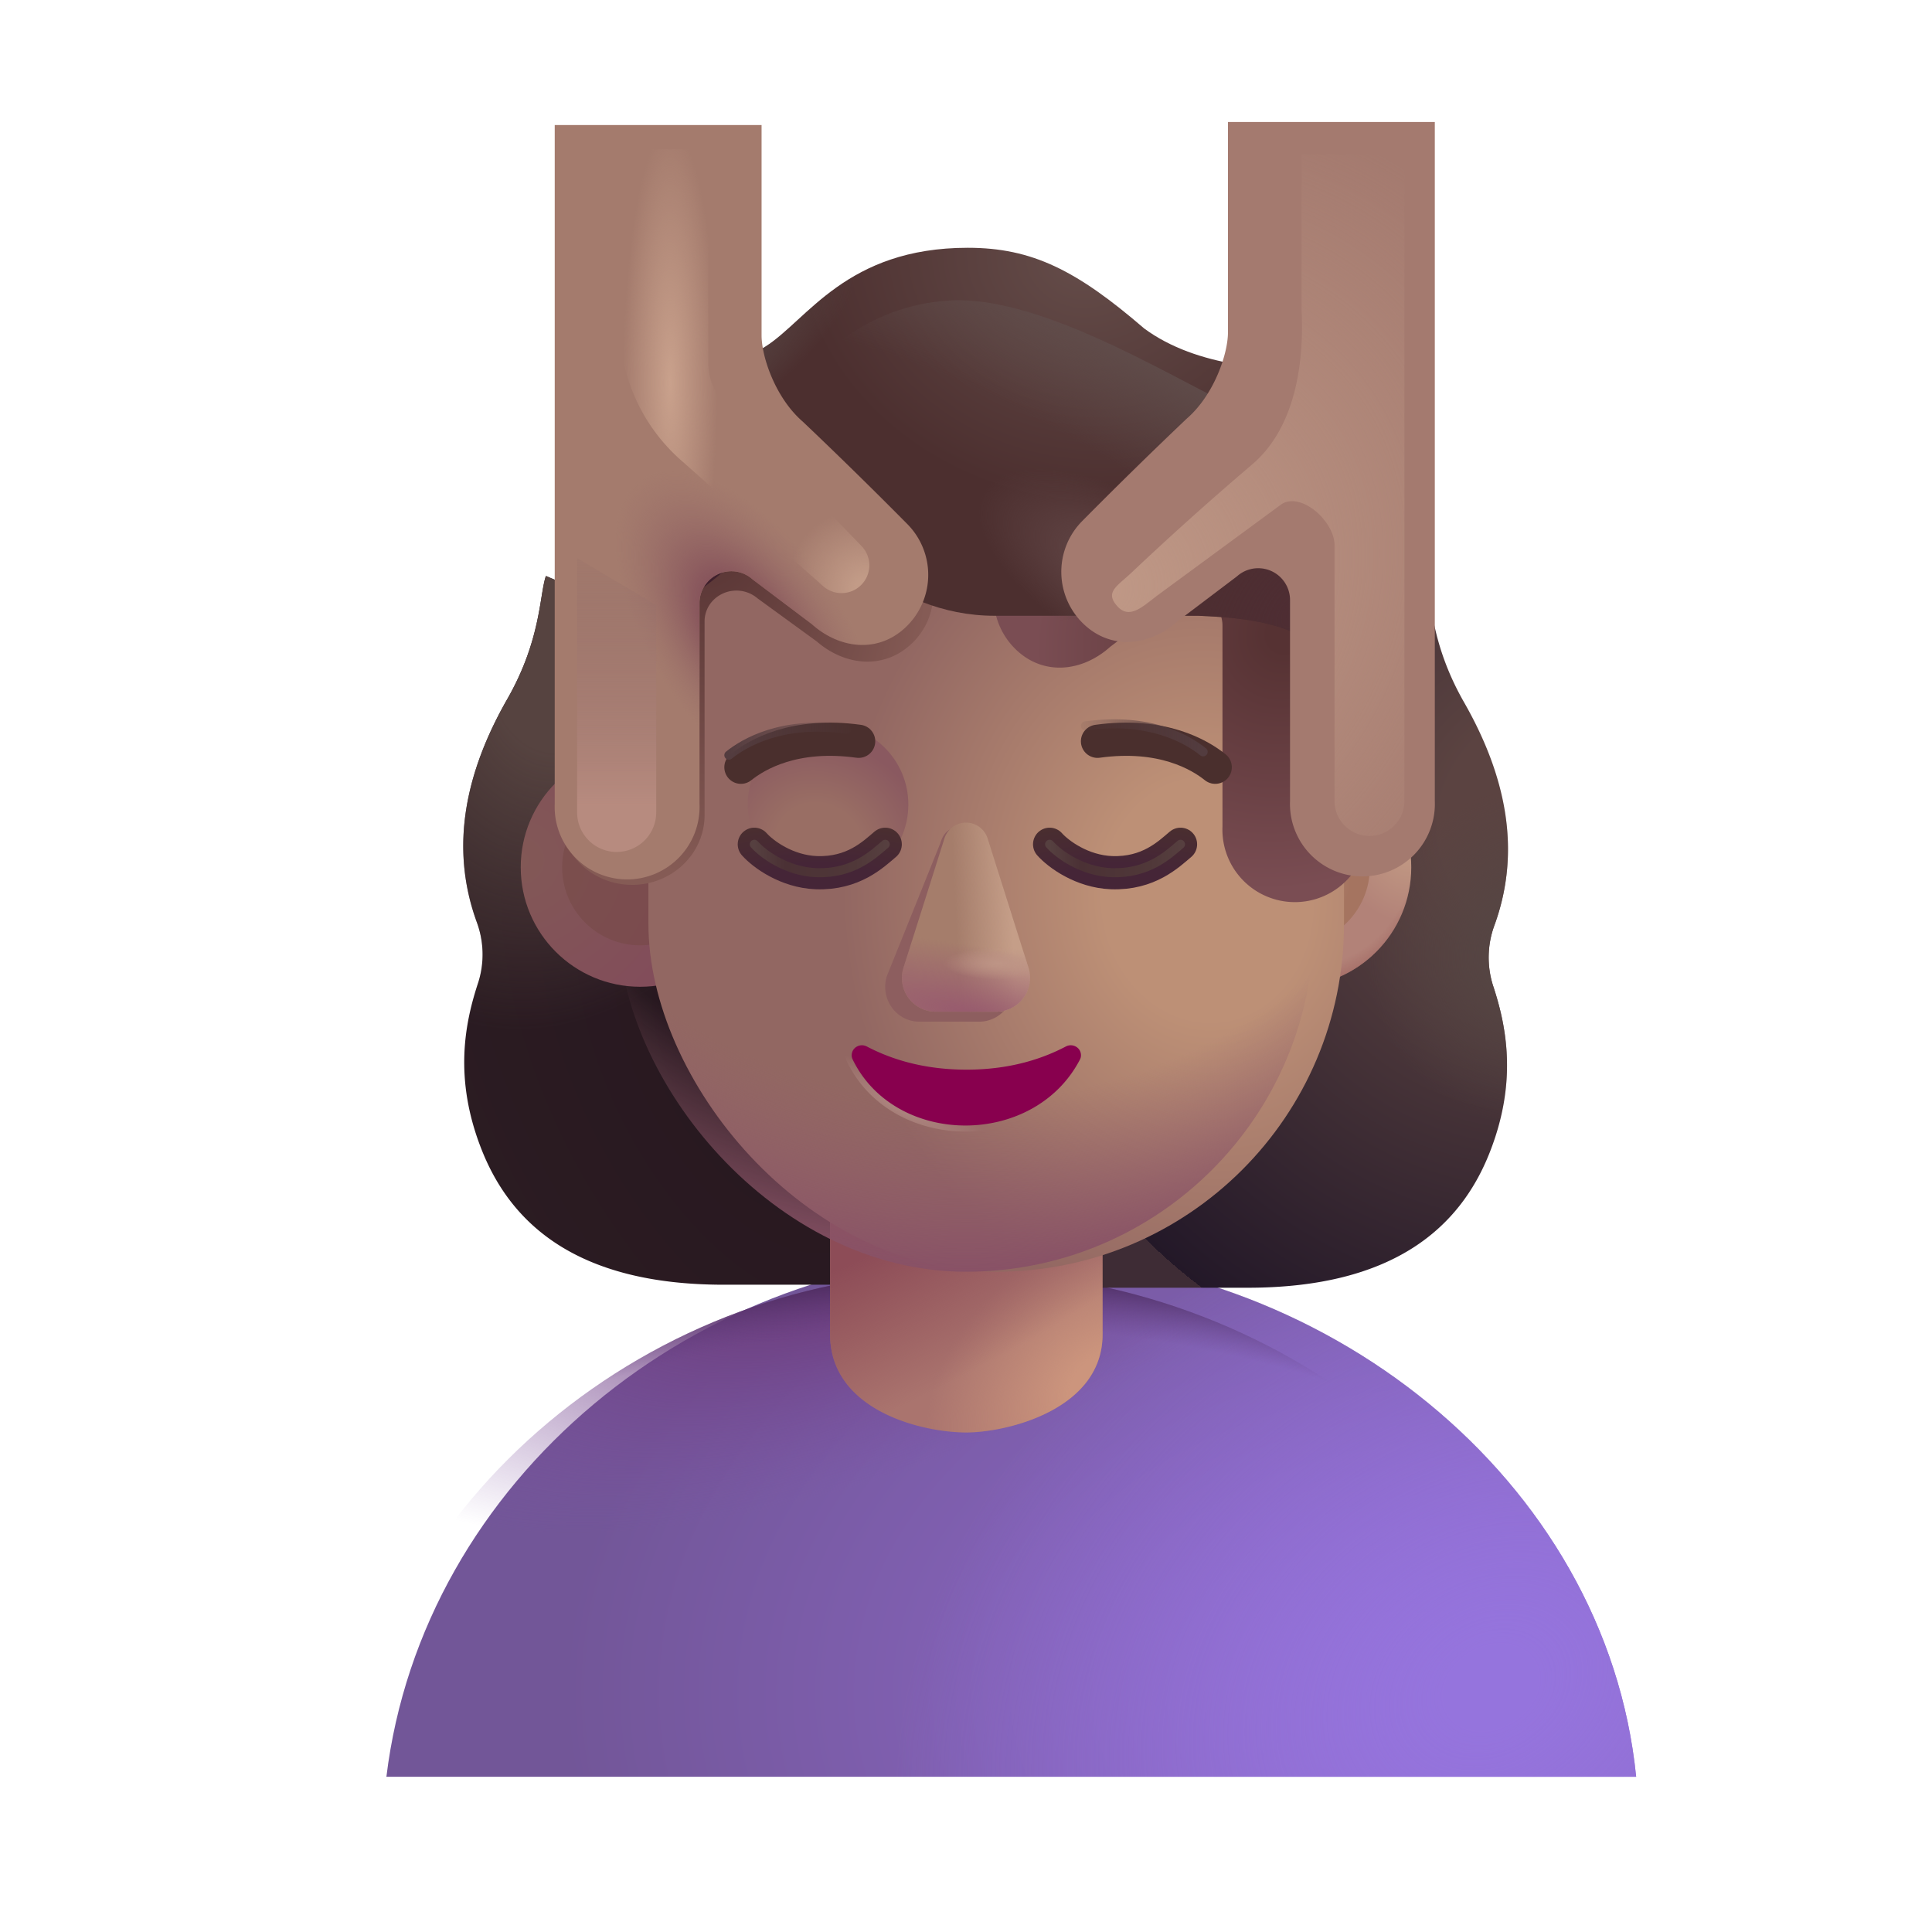 <svg xmlns="http://www.w3.org/2000/svg" width="1em" height="1em" viewBox="0 0 32 32"><g fill="none"><g filter="url(#IconifyId195ad048a32870fdf203267)"><path fill="url(#IconifyId195ad048a32870fdf203232)" d="M5.65 29.729h20.7c-.494-4.932-5.203-8.665-10.39-8.665c-5.189 0-9.713 3.764-10.31 8.665"/><path fill="url(#IconifyId195ad048a32870fdf203233)" d="M5.65 29.729h20.7c-.494-4.932-5.203-8.665-10.39-8.665c-5.189 0-9.713 3.764-10.31 8.665"/></g><path fill="url(#IconifyId195ad048a32870fdf203234)" d="M5.65 29.729h20.7c-.494-4.932-5.203-8.665-10.39-8.665c-5.189 0-9.713 3.764-10.31 8.665"/><path fill="url(#IconifyId195ad048a32870fdf203235)" d="M5.65 29.729h20.7c-.494-4.932-5.203-8.665-10.39-8.665c-5.189 0-9.713 3.764-10.31 8.665"/><g filter="url(#IconifyId195ad048a32870fdf203268)"><path fill="url(#IconifyId195ad048a32870fdf203236)" d="M23.846 11.876c-.56-.982-.53-1.722-.639-2.036l-6.664 2.824v8.915h3.72c2.443 0 3.523-1.02 4.003-2.22s.28-2.133.06-2.795a1.54 1.54 0 0 1 .03-.998c.452-1.252.176-2.49-.51-3.69"/><path fill="url(#IconifyId195ad048a32870fdf203237)" d="M23.846 11.876c-.56-.982-.53-1.722-.639-2.036l-6.664 2.824v8.915h3.72c2.443 0 3.523-1.02 4.003-2.22s.28-2.133.06-2.795a1.54 1.54 0 0 1 .03-.998c.452-1.252.176-2.49-.51-3.69"/></g><g filter="url(#IconifyId195ad048a32870fdf203269)"><path fill="url(#IconifyId195ad048a32870fdf203238)" d="M8.154 11.876c.56-.982.53-1.722.638-2.036l6.665 2.824v8.915h-3.72c-2.443 0-3.523-1.02-4.003-2.22s-.28-2.133-.06-2.795a1.54 1.54 0 0 0-.03-.998c-.452-1.252-.176-2.49.51-3.69"/><path fill="url(#IconifyId195ad048a32870fdf203239)" d="M8.154 11.876c.56-.982.53-1.722.638-2.036l6.665 2.824v8.915h-3.72c-2.443 0-3.523-1.02-4.003-2.22s-.28-2.133-.06-2.795a1.54 1.54 0 0 0-.03-.998c-.452-1.252-.176-2.49.51-3.69"/></g><circle cx="10.604" cy="14.365" r="1.979" fill="url(#IconifyId195ad048a32870fdf203240)"/><g filter="url(#IconifyId195ad048a32870fdf203270)" opacity=".5"><circle cx="10.604" cy="14.365" r="1.293" fill="#734743"/></g><circle cx="21.396" cy="14.365" r="1.979" fill="url(#IconifyId195ad048a32870fdf203241)"/><circle cx="21.396" cy="14.365" r="1.979" fill="url(#IconifyId195ad048a32870fdf203242)"/><g filter="url(#IconifyId195ad048a32870fdf203271)"><circle cx="21.396" cy="14.365" r="1.293" fill="url(#IconifyId195ad048a32870fdf203243)"/></g><g filter="url(#IconifyId195ad048a32870fdf203272)"><circle cx="13.524" cy="13.242" r="1.415" fill="url(#IconifyId195ad048a32870fdf203244)"/></g><path fill="#AA746E" d="M13.75 20a2.256 2.256 0 0 1 4.512 0v2.102c0 1.246-1.588 1.624-2.256 1.624c-.766 0-2.257-.378-2.257-1.624z"/><path fill="url(#IconifyId195ad048a32870fdf203245)" d="M13.75 20a2.256 2.256 0 0 1 4.512 0v2.102c0 1.246-1.588 1.624-2.256 1.624c-.766 0-2.257-.378-2.257-1.624z"/><path fill="url(#IconifyId195ad048a32870fdf203246)" d="M13.75 20a2.256 2.256 0 0 1 4.512 0v2.102c0 1.246-1.588 1.624-2.256 1.624c-.766 0-2.257-.378-2.257-1.624z"/><g filter="url(#IconifyId195ad048a32870fdf203273)"><rect width="11.521" height="15.258" x="10.24" y="5.806" fill="url(#IconifyId195ad048a32870fdf203247)" rx="5.76"/></g><rect width="11.521" height="15.258" x="10.24" y="5.806" fill="url(#IconifyId195ad048a32870fdf203248)" rx="5.76"/><g filter="url(#IconifyId195ad048a32870fdf203274)"><path fill="url(#IconifyId195ad048a32870fdf203249)" d="m9.271 2.405l1.516 5.892l1.938-.904c0 .34.199-.381.656 0a78 78 0 0 1 1.727 1.632c.476.46.463 1.207-.027 1.653c-.453.413-1.088.349-1.552-.053l-.98-.713a.54.54 0 0 0-.747.042a.5.5 0 0 0-.132.337V13.5c0 .639-.537 1.156-1.2 1.156s-1.199-.518-1.199-1.156z"/></g><g filter="url(#IconifyId195ad048a32870fdf203275)"><path fill="url(#IconifyId195ad048a32870fdf203250)" d="M22.646 8.25H19.22l-.684-1.812c0 .352.457.528 0 .923a79 79 0 0 0-1.727 1.691a1.195 1.195 0 0 0 .027 1.715c.453.428 1.09.362 1.554-.055l.978-.74a.527.527 0 0 1 .88.393v3.328a1.2 1.2 0 1 0 2.398 0z"/></g><g filter="url(#IconifyId195ad048a32870fdf203276)"><path fill="url(#IconifyId195ad048a32870fdf203251)" d="M13.209 8.49c-.782 1.248-2.158 2.114-2.7 2.314V6.655c.265 0 1.576-.141 2.168-.514c.694-.437 1.337-1.637 3.352-1.637c1.071 0 1.808.377 2.923 1.337c.882.652 2.182.697 2.743.652v4.534c-.517-.373-1.428-.41-1.846-.428h-3.375c-1.744 0-2.934-1.39-3.265-2.11"/><path fill="url(#IconifyId195ad048a32870fdf203252)" d="M13.209 8.49c-.782 1.248-2.158 2.114-2.7 2.314V6.655c.265 0 1.576-.141 2.168-.514c.694-.437 1.337-1.637 3.352-1.637c1.071 0 1.808.377 2.923 1.337c.882.652 2.182.697 2.743.652v4.534c-.517-.373-1.428-.41-1.846-.428h-3.375c-1.744 0-2.934-1.39-3.265-2.11"/><path fill="url(#IconifyId195ad048a32870fdf203253)" d="M13.209 8.49c-.782 1.248-2.158 2.114-2.7 2.314V6.655c.265 0 1.576-.141 2.168-.514c.694-.437 1.337-1.637 3.352-1.637c1.071 0 1.808.377 2.923 1.337c.882.652 2.182.697 2.743.652v4.534c-.517-.373-1.428-.41-1.846-.428h-3.375c-1.744 0-2.934-1.39-3.265-2.11"/><path fill="url(#IconifyId195ad048a32870fdf203254)" d="M13.209 8.49c-.782 1.248-2.158 2.114-2.7 2.314V6.655c.265 0 1.576-.141 2.168-.514c.694-.437 1.337-1.637 3.352-1.637c1.071 0 1.808.377 2.923 1.337c.882.652 2.182.697 2.743.652v4.534c-.517-.373-1.428-.41-1.846-.428h-3.375c-1.744 0-2.934-1.39-3.265-2.11"/></g><g filter="url(#IconifyId195ad048a32870fdf203277)"><path fill="url(#IconifyId195ad048a32870fdf203255)" d="M13.135 6.281c-.313.207-.83.466-.95.438c1.038 3.687 4.893 3.74 6.59 3.437L20.4 8.594V6.719c-1.164-.57-3.218-1.828-4.671-1.742s-2.204 1.046-2.594 1.304"/><path fill="url(#IconifyId195ad048a32870fdf203256)" d="M13.135 6.281c-.313.207-.83.466-.95.438c1.038 3.687 4.893 3.74 6.59 3.437L20.4 8.594V6.719c-1.164-.57-3.218-1.828-4.671-1.742s-2.204 1.046-2.594 1.304"/></g><g filter="url(#IconifyId195ad048a32870fdf203278)"><circle cx="13.715" cy="13.326" r="1.33" fill="url(#IconifyId195ad048a32870fdf203257)"/></g><g filter="url(#IconifyId195ad048a32870fdf203279)"><path stroke="#4A2F2D" stroke-linecap="round" stroke-width=".55" d="M12.072 12.508c.258-.207.883-.578 1.95-.43"/></g><g filter="url(#IconifyId195ad048a32870fdf203280)"><path stroke="url(#IconifyId195ad048a32870fdf203293)" stroke-linecap="round" stroke-width=".15" d="M12.072 12.508c.258-.207.883-.578 1.95-.43"/></g><g filter="url(#IconifyId195ad048a32870fdf203281)"><path stroke="#4A2F2D" stroke-linecap="round" stroke-width=".55" d="M19.928 12.508c-.258-.207-.883-.578-1.95-.43"/></g><g filter="url(#IconifyId195ad048a32870fdf203282)"><path stroke="url(#IconifyId195ad048a32870fdf203294)" stroke-linecap="round" stroke-width=".15" d="M19.928 12.453c-.258-.207-.883-.578-1.95-.43"/></g><path stroke="url(#IconifyId195ad048a32870fdf203258)" stroke-linecap="round" stroke-width=".55" d="M12.494 13.984c.146.164.536.45 1.024.47c.617.023.949-.306 1.144-.47"/><g filter="url(#IconifyId195ad048a32870fdf203283)"><path stroke="url(#IconifyId195ad048a32870fdf203295)" stroke-linecap="round" stroke-width=".15" d="M12.494 13.984c.146.164.536.45 1.024.47c.617.023.949-.306 1.144-.47"/></g><path stroke="url(#IconifyId195ad048a32870fdf203259)" stroke-linecap="round" stroke-width=".55" d="M17.385 13.984c.146.164.536.45 1.023.47c.617.023.95-.306 1.145-.47"/><g filter="url(#IconifyId195ad048a32870fdf203284)"><path stroke="url(#IconifyId195ad048a32870fdf203296)" stroke-linecap="round" stroke-width=".15" d="M17.385 13.984c.146.164.536.45 1.023.47c.617.023.95-.306 1.145-.47"/></g><g filter="url(#IconifyId195ad048a32870fdf203285)"><path fill="#8D5E5F" d="M15.872 13.71c-.163 0-.248.094-.297.255l-.887 2.205a.59.59 0 0 0 .112.554a.56.56 0 0 0 .423.198h1a.56.56 0 0 0 .423-.198a.59.59 0 0 0 .112-.554l-.677-2.205c-.05-.161-.045-.254-.209-.254"/></g><path fill="#A57D6B" d="M16 13.625a.375.375 0 0 0-.357.262l-.678 2.14a.56.56 0 0 0 .535.73h1a.56.56 0 0 0 .535-.73l-.677-2.14a.375.375 0 0 0-.358-.262"/><path fill="url(#IconifyId195ad048a32870fdf203297)" d="M16 13.625a.375.375 0 0 0-.357.262l-.678 2.14a.56.56 0 0 0 .535.73h1a.56.56 0 0 0 .535-.73l-.677-2.14a.375.375 0 0 0-.358-.262"/><path fill="url(#IconifyId195ad048a32870fdf203260)" d="M16 13.625a.375.375 0 0 0-.357.262l-.678 2.14a.56.56 0 0 0 .535.73h1a.56.56 0 0 0 .535-.73l-.677-2.14a.375.375 0 0 0-.358-.262"/><path fill="url(#IconifyId195ad048a32870fdf203261)" d="M16 13.625a.375.375 0 0 0-.357.262l-.678 2.14a.56.56 0 0 0 .535.73h1a.56.56 0 0 0 .535-.73l-.677-2.14a.375.375 0 0 0-.358-.262"/><g filter="url(#IconifyId195ad048a32870fdf203286)"><path stroke="url(#IconifyId195ad048a32870fdf203262)" stroke-width=".2" d="M14.357 17.333c.344.18.879.383 1.649.384c.77 0 1.304-.204 1.648-.384c.108-.057.243.013.25.135a.15.15 0 0 1-.014.076c-.76 1.472-3.066 1.456-3.769 0a.15.15 0 0 1-.014-.076c.008-.122.142-.192.25-.135Z"/></g><path fill="#88004E" d="M14.357 17.333c.344.18.879.383 1.649.384c.77 0 1.304-.204 1.648-.384c.108-.057.243.013.25.135a.15.15 0 0 1-.014.076c-.76 1.472-3.066 1.456-3.769 0a.15.15 0 0 1-.014-.076c.008-.122.142-.192.25-.135"/><g filter="url(#IconifyId195ad048a32870fdf203287)"><path fill="url(#IconifyId195ad048a32870fdf203298)" d="m9.469 9.011l1.31.78v3.433a.656.656 0 0 1-1.31 0z"/></g><g filter="url(#IconifyId195ad048a32870fdf203288)"><path fill="#A47B6D" d="M8.688 2.271h3.426v3.484c0 .352.227 1.035.684 1.43a79 79 0 0 1 1.727 1.692a1.195 1.195 0 0 1-.026 1.714c-.454.429-1.088.362-1.553-.054l-.98-.74a.527.527 0 0 0-.88.393v3.327a1.2 1.2 0 1 1-2.398 0z"/><path fill="url(#IconifyId195ad048a32870fdf203263)" d="M8.688 2.271h3.426v3.484c0 .352.227 1.035.684 1.43a79 79 0 0 1 1.727 1.692a1.195 1.195 0 0 1-.026 1.714c-.454.429-1.088.362-1.553-.054l-.98-.74a.527.527 0 0 0-.88.393v3.327a1.2 1.2 0 1 1-2.398 0z"/></g><g filter="url(#IconifyId195ad048a32870fdf203289)"><path fill="#A47A6F" d="M23.515 2.271h-3.426v3.484c0 .352-.227 1.035-.684 1.43a79 79 0 0 0-1.727 1.692a1.195 1.195 0 0 0 .026 1.714c.454.429 1.09.362 1.555-.054l.978-.74a.527.527 0 0 1 .88.393v3.327a1.2 1.2 0 1 0 2.398 0z"/></g><g filter="url(#IconifyId195ad048a32870fdf203290)"><path fill="url(#IconifyId195ad048a32870fdf203264)" d="M21.21 8.363L19.187 9.85c-.244.18-.47.42-.676.196c-.22-.238-.007-.337.229-.56a52 52 0 0 1 1.99-1.785c.875-.734.85-2.109.828-2.57V2.554h1.704v10.713a.579.579 0 0 1-1.158 0V9.03c0-.402-.571-.906-.896-.667"/></g><g filter="url(#IconifyId195ad048a32870fdf203291)"><path fill="url(#IconifyId195ad048a32870fdf203299)" d="m9.558 9.243l1.311.78v3.433a.655.655 0 1 1-1.31 0z"/></g><g filter="url(#IconifyId195ad048a32870fdf203292)"><path fill="url(#IconifyId195ad048a32870fdf203265)" d="M10.263 5.37V2.472h1.468v3.534a1 1 0 0 0 .28.694l2.263 2.349a.46.46 0 0 1-.636.663l-2.364-2.094a3 3 0 0 1-1.011-2.246"/><path fill="url(#IconifyId195ad048a32870fdf203266)" d="M10.263 5.37V2.472h1.468v3.534a1 1 0 0 0 .28.694l2.263 2.349a.46.46 0 0 1-.636.663l-2.364-2.094a3 3 0 0 1-1.011-2.246"/></g><defs><radialGradient id="IconifyId195ad048a32870fdf203232" cx="0" cy="0" r="1" gradientTransform="matrix(-18.031 0 0 -12.094 23.481 28.313)" gradientUnits="userSpaceOnUse"><stop stop-color="#936DD4"/><stop offset=".832" stop-color="#725698"/></radialGradient><radialGradient id="IconifyId195ad048a32870fdf203233" cx="0" cy="0" r="1" gradientTransform="matrix(-4.166 -7.185 8.99 -5.213 23.982 28.248)" gradientUnits="userSpaceOnUse"><stop offset=".079" stop-color="#9574DD"/><stop offset="1" stop-color="#9574DD" stop-opacity="0"/></radialGradient><radialGradient id="IconifyId195ad048a32870fdf203234" cx="0" cy="0" r="1" gradientTransform="rotate(155.64 5.706 11.329)scale(10.898 4.512)" gradientUnits="userSpaceOnUse"><stop offset=".303" stop-color="#6A3874"/><stop offset="1" stop-color="#7C4FA2" stop-opacity="0"/></radialGradient><radialGradient id="IconifyId195ad048a32870fdf203235" cx="0" cy="0" r="1" gradientTransform="matrix(0 -9.592 15.239 0 16 30.313)" gradientUnits="userSpaceOnUse"><stop offset=".867" stop-color="#623E81" stop-opacity="0"/><stop offset=".977" stop-color="#402452"/></radialGradient><radialGradient id="IconifyId195ad048a32870fdf203236" cx="0" cy="0" r="1" gradientTransform="matrix(-5.562 7.875 -7.632 -5.391 25.318 13.875)" gradientUnits="userSpaceOnUse"><stop offset=".198" stop-color="#5B4341"/><stop offset="1" stop-color="#231828"/><stop offset="1" stop-color="#3E2C35"/></radialGradient><radialGradient id="IconifyId195ad048a32870fdf203237" cx="0" cy="0" r="1" gradientTransform="rotate(147.139 10.128 11.737)scale(2.751 2.781)" gradientUnits="userSpaceOnUse"><stop offset=".209" stop-color="#554543"/><stop offset="1" stop-color="#554543" stop-opacity="0"/></radialGradient><radialGradient id="IconifyId195ad048a32870fdf203238" cx="0" cy="0" r="1" gradientTransform="rotate(152.281 3.899 10.46)scale(4.871 9.069)" gradientUnits="userSpaceOnUse"><stop offset=".172" stop-color="#281820"/><stop offset="1" stop-color="#2B1C22"/></radialGradient><radialGradient id="IconifyId195ad048a32870fdf203239" cx="0" cy="0" r="1" gradientTransform="matrix(-1.82 6.359 -4.471 -1.28 9.243 10.892)" gradientUnits="userSpaceOnUse"><stop offset=".286" stop-color="#564340"/><stop offset="1" stop-color="#564340" stop-opacity="0"/></radialGradient><radialGradient id="IconifyId195ad048a32870fdf203240" cx="0" cy="0" r="1" gradientTransform="rotate(46.621 -12.223 17.133)scale(2.881)" gradientUnits="userSpaceOnUse"><stop stop-color="#825856"/><stop offset="1" stop-color="#824D5A"/></radialGradient><radialGradient id="IconifyId195ad048a32870fdf203241" cx="0" cy="0" r="1" gradientTransform="matrix(-.761 .757 -.798 -.802 23.307 14.178)" gradientUnits="userSpaceOnUse"><stop stop-color="#C19883"/><stop offset="1" stop-color="#B28278"/></radialGradient><radialGradient id="IconifyId195ad048a32870fdf203242" cx="0" cy="0" r="1" gradientTransform="rotate(75.315 1.592 21.027)scale(2.342)" gradientUnits="userSpaceOnUse"><stop offset=".798" stop-color="#9E625E" stop-opacity="0"/><stop offset="1" stop-color="#9E625E"/></radialGradient><radialGradient id="IconifyId195ad048a32870fdf203243" cx="0" cy="0" r="1" gradientTransform="matrix(.695 0 0 .82 21.666 14.584)" gradientUnits="userSpaceOnUse"><stop offset=".188" stop-color="#AE8472"/><stop offset="1" stop-color="#A57460"/></radialGradient><radialGradient id="IconifyId195ad048a32870fdf203244" cx="0" cy="0" r="1" gradientTransform="matrix(.928 -1.802 1.991 1.026 13.366 13.942)" gradientUnits="userSpaceOnUse"><stop offset=".347" stop-color="#FFB129"/><stop offset=".902" stop-color="#F39423"/></radialGradient><radialGradient id="IconifyId195ad048a32870fdf203245" cx="0" cy="0" r="1" gradientTransform="rotate(142.016 5.189 14.596)scale(3.25 2.316)" gradientUnits="userSpaceOnUse"><stop offset=".186" stop-color="#CC957D"/><stop offset="1" stop-color="#CC957D" stop-opacity="0"/></radialGradient><radialGradient id="IconifyId195ad048a32870fdf203246" cx="0" cy="0" r="1" gradientTransform="matrix(1.382 2.726 -8.865 4.495 14.13 20.305)" gradientUnits="userSpaceOnUse"><stop offset=".176" stop-color="#8D4C57"/><stop offset="1" stop-color="#8D4C57" stop-opacity="0"/></radialGradient><radialGradient id="IconifyId195ad048a32870fdf203247" cx="0" cy="0" r="1" gradientTransform="rotate(174.247 9.378 7.946)scale(6.066 7.041)" gradientUnits="userSpaceOnUse"><stop offset=".283" stop-color="#BD9076"/><stop offset="1" stop-color="#926762"/></radialGradient><radialGradient id="IconifyId195ad048a32870fdf203248" cx="0" cy="0" r="1" gradientTransform="matrix(0 10.089 -11.355 0 16 10.975)" gradientUnits="userSpaceOnUse"><stop offset=".717" stop-color="#925E6B" stop-opacity="0"/><stop offset="1" stop-color="#885166"/></radialGradient><radialGradient id="IconifyId195ad048a32870fdf203249" cx="0" cy="0" r="1" gradientTransform="matrix(1.039 7.795 -3.984 .531 11.325 6.861)" gradientUnits="userSpaceOnUse"><stop offset=".118" stop-color="#4E2C2D"/><stop offset="1" stop-color="#855B55"/></radialGradient><radialGradient id="IconifyId195ad048a32870fdf203250" cx="0" cy="0" r="1" gradientTransform="matrix(-2.497 3.597 -3.304 -2.294 21.297 10.477)" gradientUnits="userSpaceOnUse"><stop offset=".072" stop-color="#563233"/><stop offset="1" stop-color="#7A4D53"/></radialGradient><radialGradient id="IconifyId195ad048a32870fdf203251" cx="0" cy="0" r="1" gradientTransform="matrix(-1.375 5.344 -6.414 -1.65 17.88 4.74)" gradientUnits="userSpaceOnUse"><stop stop-color="#644C49"/><stop offset=".722" stop-color="#4C2F2F"/></radialGradient><radialGradient id="IconifyId195ad048a32870fdf203252" cx="0" cy="0" r="1" gradientTransform="matrix(2.062 -1.688 2.894 3.537 10.818 10.188)" gradientUnits="userSpaceOnUse"><stop stop-color="#39182B"/><stop offset="1" stop-color="#39182B" stop-opacity="0"/></radialGradient><radialGradient id="IconifyId195ad048a32870fdf203253" cx="0" cy="0" r="1" gradientTransform="rotate(-144.811 12.391 1.866)scale(2.983 5.115)" gradientUnits="userSpaceOnUse"><stop stop-color="#4E2D33"/><stop offset="1" stop-color="#4E2D33" stop-opacity="0"/></radialGradient><radialGradient id="IconifyId195ad048a32870fdf203254" cx="0" cy="0" r="1" gradientTransform="matrix(2.875 -1.969 .584 .853 11.224 6.752)" gradientUnits="userSpaceOnUse"><stop stop-color="#5A4B49"/><stop offset="1" stop-color="#5A4B49" stop-opacity="0"/></radialGradient><radialGradient id="IconifyId195ad048a32870fdf203255" cx="0" cy="0" r="1" gradientTransform="rotate(-58.443 17.078 -10.404)scale(4.658 13.54)" gradientUnits="userSpaceOnUse"><stop offset=".512" stop-color="#614F4D" stop-opacity="0"/><stop offset="1" stop-color="#614F4D"/></radialGradient><radialGradient id="IconifyId195ad048a32870fdf203256" cx="0" cy="0" r="1" gradientTransform="matrix(-2.369 -1.375 .634 -1.092 18.662 9.522)" gradientUnits="userSpaceOnUse"><stop offset=".213" stop-color="#614545"/><stop offset="1" stop-color="#614545" stop-opacity="0"/></radialGradient><radialGradient id="IconifyId195ad048a32870fdf203257" cx="0" cy="0" r="1" gradientTransform="rotate(-62.753 18.25 -4.13)scale(1.905 2.106)" gradientUnits="userSpaceOnUse"><stop offset=".347" stop-color="#996E64"/><stop offset=".902" stop-color="#8A5960"/></radialGradient><radialGradient id="IconifyId195ad048a32870fdf203258" cx="0" cy="0" r="1" gradientTransform="matrix(0 -1.078 3.277 0 13.578 14.578)" gradientUnits="userSpaceOnUse"><stop offset=".251" stop-color="#452537"/><stop offset="1" stop-color="#4B302E"/></radialGradient><radialGradient id="IconifyId195ad048a32870fdf203259" cx="0" cy="0" r="1" gradientTransform="matrix(0 -1.078 3.277 0 18.469 14.578)" gradientUnits="userSpaceOnUse"><stop offset=".251" stop-color="#452537"/><stop offset="1" stop-color="#4B302E"/></radialGradient><radialGradient id="IconifyId195ad048a32870fdf203260" cx="0" cy="0" r="1" gradientTransform="matrix(.195 -1.09 4.308 .769 16 16.758)" gradientUnits="userSpaceOnUse"><stop offset=".03" stop-color="#985C6E"/><stop offset="1" stop-color="#985C6E" stop-opacity="0"/></radialGradient><radialGradient id="IconifyId195ad048a32870fdf203261" cx="0" cy="0" r="1" gradientTransform="matrix(.906 0 0 .266 16.542 15.959)" gradientUnits="userSpaceOnUse"><stop stop-color="#BE9586"/><stop offset="1" stop-color="#BE9586" stop-opacity="0"/></radialGradient><radialGradient id="IconifyId195ad048a32870fdf203262" cx="0" cy="0" r="1" gradientTransform="rotate(-62.526 22.567 -3.115)scale(.44 1.978)" gradientUnits="userSpaceOnUse"><stop offset=".156" stop-color="#AA827C"/><stop offset="1" stop-color="#AA827C" stop-opacity="0"/></radialGradient><radialGradient id="IconifyId195ad048a32870fdf203263" cx="0" cy="0" r="1" gradientTransform="rotate(-124.468 8.78 2.243)scale(3.175 1.587)" gradientUnits="userSpaceOnUse"><stop offset=".236" stop-color="#7D4755"/><stop offset="1" stop-color="#986C68" stop-opacity="0"/></radialGradient><radialGradient id="IconifyId195ad048a32870fdf203264" cx="0" cy="0" r="1" gradientTransform="matrix(5.871 -6.281 5.445 5.089 18.354 9.816)" gradientUnits="userSpaceOnUse"><stop stop-color="#BF9886"/><stop offset="1" stop-color="#BF9886" stop-opacity="0"/></radialGradient><radialGradient id="IconifyId195ad048a32870fdf203265" cx="0" cy="0" r="1" gradientTransform="matrix(0 -4.219 .781 0 11.1 6.347)" gradientUnits="userSpaceOnUse"><stop stop-color="#C9A18C"/><stop offset="1" stop-color="#C9A18C" stop-opacity="0"/></radialGradient><radialGradient id="IconifyId195ad048a32870fdf203266" cx="0" cy="0" r="1" gradientTransform="matrix(-.959 -1.073 .907 -.81 14.402 9.826)" gradientUnits="userSpaceOnUse"><stop offset=".187" stop-color="#C29B87"/><stop offset="1" stop-color="#C29B87" stop-opacity="0"/></radialGradient><filter id="IconifyId195ad048a32870fdf203267" width="21.451" height="8.965" x="5.649" y="20.764" color-interpolation-filters="sRGB" filterUnits="userSpaceOnUse"><feFlood flood-opacity="0" result="BackgroundImageFix"/><feBlend in="SourceGraphic" in2="BackgroundImageFix" result="shape"/><feColorMatrix in="SourceAlpha" result="hardAlpha" values="0 0 0 0 0 0 0 0 0 0 0 0 0 0 0 0 0 0 127 0"/><feOffset dy="-.3"/><feGaussianBlur stdDeviation=".3"/><feComposite in2="hardAlpha" k2="-1" k3="1" operator="arithmetic"/><feColorMatrix values="0 0 0 0 0.459 0 0 0 0 0.275 0 0 0 0 0.78 0 0 0 1 0"/><feBlend in2="shape" result="effect1_innerShadow_3987_24263"/><feColorMatrix in="SourceAlpha" result="hardAlpha" values="0 0 0 0 0 0 0 0 0 0 0 0 0 0 0 0 0 0 127 0"/><feOffset dx=".75"/><feGaussianBlur stdDeviation=".625"/><feComposite in2="hardAlpha" k2="-1" k3="1" operator="arithmetic"/><feColorMatrix values="0 0 0 0 0.455 0 0 0 0 0.376 0 0 0 0 0.6 0 0 0 1 0"/><feBlend in2="effect1_innerShadow_3987_24263" result="effect2_innerShadow_3987_24263"/></filter><filter id="IconifyId195ad048a32870fdf203268" width="8.434" height="11.989" x="16.543" y="9.59" color-interpolation-filters="sRGB" filterUnits="userSpaceOnUse"><feFlood flood-opacity="0" result="BackgroundImageFix"/><feBlend in="SourceGraphic" in2="BackgroundImageFix" result="shape"/><feColorMatrix in="SourceAlpha" result="hardAlpha" values="0 0 0 0 0 0 0 0 0 0 0 0 0 0 0 0 0 0 127 0"/><feOffset dx=".4" dy="-.25"/><feGaussianBlur stdDeviation=".4"/><feComposite in2="hardAlpha" k2="-1" k3="1" operator="arithmetic"/><feColorMatrix values="0 0 0 0 0.078 0 0 0 0 0.035 0 0 0 0 0.11 0 0 0 1 0"/><feBlend in2="shape" result="effect1_innerShadow_3987_24263"/></filter><filter id="IconifyId195ad048a32870fdf203269" width="8.784" height="12.039" x="7.173" y="9.54" color-interpolation-filters="sRGB" filterUnits="userSpaceOnUse"><feFlood flood-opacity="0" result="BackgroundImageFix"/><feBlend in="SourceGraphic" in2="BackgroundImageFix" result="shape"/><feColorMatrix in="SourceAlpha" result="hardAlpha" values="0 0 0 0 0 0 0 0 0 0 0 0 0 0 0 0 0 0 127 0"/><feOffset dx=".5"/><feGaussianBlur stdDeviation=".5"/><feComposite in2="hardAlpha" k2="-1" k3="1" operator="arithmetic"/><feColorMatrix values="0 0 0 0 0.106 0 0 0 0 0.063 0 0 0 0 0.125 0 0 0 1 0"/><feBlend in2="shape" result="effect1_innerShadow_3987_24263"/><feColorMatrix in="SourceAlpha" result="hardAlpha" values="0 0 0 0 0 0 0 0 0 0 0 0 0 0 0 0 0 0 127 0"/><feOffset dx="-.25" dy="-.3"/><feGaussianBlur stdDeviation=".5"/><feComposite in2="hardAlpha" k2="-1" k3="1" operator="arithmetic"/><feColorMatrix values="0 0 0 0 0.047 0 0 0 0 0.016 0 0 0 0 0.067 0 0 0 1 0"/><feBlend in2="effect1_innerShadow_3987_24263" result="effect2_innerShadow_3987_24263"/></filter><filter id="IconifyId195ad048a32870fdf203270" width="2.986" height="2.986" x="9.111" y="12.872" color-interpolation-filters="sRGB" filterUnits="userSpaceOnUse"><feFlood flood-opacity="0" result="BackgroundImageFix"/><feBlend in="SourceGraphic" in2="BackgroundImageFix" result="shape"/><feGaussianBlur result="effect1_foregroundBlur_3987_24263" stdDeviation=".1"/></filter><filter id="IconifyId195ad048a32870fdf203271" width="2.986" height="2.986" x="19.904" y="12.872" color-interpolation-filters="sRGB" filterUnits="userSpaceOnUse"><feFlood flood-opacity="0" result="BackgroundImageFix"/><feBlend in="SourceGraphic" in2="BackgroundImageFix" result="shape"/><feGaussianBlur result="effect1_foregroundBlur_3987_24263" stdDeviation=".1"/></filter><filter id="IconifyId195ad048a32870fdf203272" width="3.829" height="3.829" x="11.609" y="11.327" color-interpolation-filters="sRGB" filterUnits="userSpaceOnUse"><feFlood flood-opacity="0" result="BackgroundImageFix"/><feBlend in="SourceGraphic" in2="BackgroundImageFix" result="shape"/><feGaussianBlur result="effect1_foregroundBlur_3987_24263" stdDeviation=".25"/></filter><filter id="IconifyId195ad048a32870fdf203273" width="12.021" height="15.258" x="10.24" y="5.806" color-interpolation-filters="sRGB" filterUnits="userSpaceOnUse"><feFlood flood-opacity="0" result="BackgroundImageFix"/><feBlend in="SourceGraphic" in2="BackgroundImageFix" result="shape"/><feColorMatrix in="SourceAlpha" result="hardAlpha" values="0 0 0 0 0 0 0 0 0 0 0 0 0 0 0 0 0 0 127 0"/><feOffset dx=".5"/><feGaussianBlur stdDeviation=".375"/><feComposite in2="hardAlpha" k2="-1" k3="1" operator="arithmetic"/><feColorMatrix values="0 0 0 0 0.498 0 0 0 0 0.38 0 0 0 0 0.357 0 0 0 1 0"/><feBlend in2="shape" result="effect1_innerShadow_3987_24263"/></filter><filter id="IconifyId195ad048a32870fdf203274" width="8.186" height="14.251" x="8.271" y="1.405" color-interpolation-filters="sRGB" filterUnits="userSpaceOnUse"><feFlood flood-opacity="0" result="BackgroundImageFix"/><feBlend in="SourceGraphic" in2="BackgroundImageFix" result="shape"/><feGaussianBlur result="effect1_foregroundBlur_3987_24263" stdDeviation=".5"/></filter><filter id="IconifyId195ad048a32870fdf203275" width="8.186" height="10.454" x="15.46" y="5.438" color-interpolation-filters="sRGB" filterUnits="userSpaceOnUse"><feFlood flood-opacity="0" result="BackgroundImageFix"/><feBlend in="SourceGraphic" in2="BackgroundImageFix" result="shape"/><feGaussianBlur result="effect1_foregroundBlur_3987_24263" stdDeviation=".5"/></filter><filter id="IconifyId195ad048a32870fdf203276" width="11.186" height="6.923" x="10.508" y="4.104" color-interpolation-filters="sRGB" filterUnits="userSpaceOnUse"><feFlood flood-opacity="0" result="BackgroundImageFix"/><feBlend in="SourceGraphic" in2="BackgroundImageFix" result="shape"/><feColorMatrix in="SourceAlpha" result="hardAlpha" values="0 0 0 0 0 0 0 0 0 0 0 0 0 0 0 0 0 0 127 0"/><feOffset dy="-.4"/><feGaussianBlur stdDeviation=".3"/><feComposite in2="hardAlpha" k2="-1" k3="1" operator="arithmetic"/><feColorMatrix values="0 0 0 0 0.251 0 0 0 0 0.118 0 0 0 0 0.18 0 0 0 1 0"/><feBlend in2="shape" result="effect1_innerShadow_3987_24263"/></filter><filter id="IconifyId195ad048a32870fdf203277" width="8.715" height="5.797" x="11.935" y="4.722" color-interpolation-filters="sRGB" filterUnits="userSpaceOnUse"><feFlood flood-opacity="0" result="BackgroundImageFix"/><feBlend in="SourceGraphic" in2="BackgroundImageFix" result="shape"/><feGaussianBlur result="effect1_foregroundBlur_3987_24263" stdDeviation=".125"/></filter><filter id="IconifyId195ad048a32870fdf203278" width="3.66" height="3.66" x="11.885" y="11.496" color-interpolation-filters="sRGB" filterUnits="userSpaceOnUse"><feFlood flood-opacity="0" result="BackgroundImageFix"/><feBlend in="SourceGraphic" in2="BackgroundImageFix" result="shape"/><feGaussianBlur result="effect1_foregroundBlur_3987_24263" stdDeviation=".25"/></filter><filter id="IconifyId195ad048a32870fdf203279" width="2.699" height="1.214" x="11.797" y="11.769" color-interpolation-filters="sRGB" filterUnits="userSpaceOnUse"><feFlood flood-opacity="0" result="BackgroundImageFix"/><feBlend in="SourceGraphic" in2="BackgroundImageFix" result="shape"/><feColorMatrix in="SourceAlpha" result="hardAlpha" values="0 0 0 0 0 0 0 0 0 0 0 0 0 0 0 0 0 0 127 0"/><feOffset dx=".2" dy=".2"/><feGaussianBlur stdDeviation=".1"/><feComposite in2="hardAlpha" k2="-1" k3="1" operator="arithmetic"/><feColorMatrix values="0 0 0 0 0.243 0 0 0 0 0.125 0 0 0 0 0.18 0 0 0 1 0"/><feBlend in2="shape" result="effect1_innerShadow_3987_24263"/></filter><filter id="IconifyId195ad048a32870fdf203280" width="2.399" height=".914" x="11.847" y="11.819" color-interpolation-filters="sRGB" filterUnits="userSpaceOnUse"><feFlood flood-opacity="0" result="BackgroundImageFix"/><feBlend in="SourceGraphic" in2="BackgroundImageFix" result="shape"/><feGaussianBlur result="effect1_foregroundBlur_3987_24263" stdDeviation=".075"/></filter><filter id="IconifyId195ad048a32870fdf203281" width="2.699" height="1.214" x="17.703" y="11.769" color-interpolation-filters="sRGB" filterUnits="userSpaceOnUse"><feFlood flood-opacity="0" result="BackgroundImageFix"/><feBlend in="SourceGraphic" in2="BackgroundImageFix" result="shape"/><feColorMatrix in="SourceAlpha" result="hardAlpha" values="0 0 0 0 0 0 0 0 0 0 0 0 0 0 0 0 0 0 127 0"/><feOffset dx=".2" dy=".2"/><feGaussianBlur stdDeviation=".1"/><feComposite in2="hardAlpha" k2="-1" k3="1" operator="arithmetic"/><feColorMatrix values="0 0 0 0 0.243 0 0 0 0 0.125 0 0 0 0 0.18 0 0 0 1 0"/><feBlend in2="shape" result="effect1_innerShadow_3987_24263"/></filter><filter id="IconifyId195ad048a32870fdf203282" width="2.399" height=".914" x="17.753" y="11.764" color-interpolation-filters="sRGB" filterUnits="userSpaceOnUse"><feFlood flood-opacity="0" result="BackgroundImageFix"/><feBlend in="SourceGraphic" in2="BackgroundImageFix" result="shape"/><feGaussianBlur result="effect1_foregroundBlur_3987_24263" stdDeviation=".075"/></filter><filter id="IconifyId195ad048a32870fdf203283" width="2.618" height=".92" x="12.269" y="13.759" color-interpolation-filters="sRGB" filterUnits="userSpaceOnUse"><feFlood flood-opacity="0" result="BackgroundImageFix"/><feBlend in="SourceGraphic" in2="BackgroundImageFix" result="shape"/><feGaussianBlur result="effect1_foregroundBlur_3987_24263" stdDeviation=".075"/></filter><filter id="IconifyId195ad048a32870fdf203284" width="2.618" height=".92" x="17.16" y="13.759" color-interpolation-filters="sRGB" filterUnits="userSpaceOnUse"><feFlood flood-opacity="0" result="BackgroundImageFix"/><feBlend in="SourceGraphic" in2="BackgroundImageFix" result="shape"/><feGaussianBlur result="effect1_foregroundBlur_3987_24263" stdDeviation=".075"/></filter><filter id="IconifyId195ad048a32870fdf203285" width="3.122" height="4.211" x="14.162" y="13.211" color-interpolation-filters="sRGB" filterUnits="userSpaceOnUse"><feFlood flood-opacity="0" result="BackgroundImageFix"/><feBlend in="SourceGraphic" in2="BackgroundImageFix" result="shape"/><feGaussianBlur result="effect1_foregroundBlur_3987_24263" stdDeviation=".25"/></filter><filter id="IconifyId195ad048a32870fdf203286" width="4.199" height="1.729" x="13.906" y="17.113" color-interpolation-filters="sRGB" filterUnits="userSpaceOnUse"><feFlood flood-opacity="0" result="BackgroundImageFix"/><feBlend in="SourceGraphic" in2="BackgroundImageFix" result="shape"/><feGaussianBlur result="effect1_foregroundBlur_3987_24263" stdDeviation=".05"/></filter><filter id="IconifyId195ad048a32870fdf203287" width="2.811" height="6.368" x="8.719" y="8.261" color-interpolation-filters="sRGB" filterUnits="userSpaceOnUse"><feFlood flood-opacity="0" result="BackgroundImageFix"/><feBlend in="SourceGraphic" in2="BackgroundImageFix" result="shape"/><feGaussianBlur result="effect1_foregroundBlur_3987_24263" stdDeviation=".375"/></filter><filter id="IconifyId195ad048a32870fdf203288" width="6.686" height="12.645" x="8.688" y="2.071" color-interpolation-filters="sRGB" filterUnits="userSpaceOnUse"><feFlood flood-opacity="0" result="BackgroundImageFix"/><feBlend in="SourceGraphic" in2="BackgroundImageFix" result="shape"/><feColorMatrix in="SourceAlpha" result="hardAlpha" values="0 0 0 0 0 0 0 0 0 0 0 0 0 0 0 0 0 0 127 0"/><feOffset dx=".5" dy="-.2"/><feGaussianBlur stdDeviation=".625"/><feComposite in2="hardAlpha" k2="-1" k3="1" operator="arithmetic"/><feColorMatrix values="0 0 0 0 0.561 0 0 0 0 0.408 0 0 0 0 0.369 0 0 0 1 0"/><feBlend in2="shape" result="effect1_innerShadow_3987_24263"/></filter><filter id="IconifyId195ad048a32870fdf203289" width="6.436" height="12.695" x="17.329" y="2.021" color-interpolation-filters="sRGB" filterUnits="userSpaceOnUse"><feFlood flood-opacity="0" result="BackgroundImageFix"/><feBlend in="SourceGraphic" in2="BackgroundImageFix" result="shape"/><feColorMatrix in="SourceAlpha" result="hardAlpha" values="0 0 0 0 0 0 0 0 0 0 0 0 0 0 0 0 0 0 127 0"/><feOffset dx=".25" dy="-.25"/><feGaussianBlur stdDeviation=".5"/><feComposite in2="hardAlpha" k2="-1" k3="1" operator="arithmetic"/><feColorMatrix values="0 0 0 0 0.486 0 0 0 0 0.31 0 0 0 0 0.302 0 0 0 1 0"/><feBlend in2="shape" result="effect1_innerShadow_3987_24263"/></filter><filter id="IconifyId195ad048a32870fdf203290" width="5.843" height="12.292" x="17.92" y="2.054" color-interpolation-filters="sRGB" filterUnits="userSpaceOnUse"><feFlood flood-opacity="0" result="BackgroundImageFix"/><feBlend in="SourceGraphic" in2="BackgroundImageFix" result="shape"/><feGaussianBlur result="effect1_foregroundBlur_3987_24263" stdDeviation=".25"/></filter><filter id="IconifyId195ad048a32870fdf203291" width="2.811" height="6.368" x="8.808" y="8.493" color-interpolation-filters="sRGB" filterUnits="userSpaceOnUse"><feFlood flood-opacity="0" result="BackgroundImageFix"/><feBlend in="SourceGraphic" in2="BackgroundImageFix" result="shape"/><feGaussianBlur result="effect1_foregroundBlur_3987_24263" stdDeviation=".375"/></filter><filter id="IconifyId195ad048a32870fdf203292" width="5.14" height="8.355" x="9.763" y="1.971" color-interpolation-filters="sRGB" filterUnits="userSpaceOnUse"><feFlood flood-opacity="0" result="BackgroundImageFix"/><feBlend in="SourceGraphic" in2="BackgroundImageFix" result="shape"/><feGaussianBlur result="effect1_foregroundBlur_3987_24263" stdDeviation=".25"/></filter><linearGradient id="IconifyId195ad048a32870fdf203293" x1="14.271" x2="12.072" y1="12.276" y2="12.344" gradientUnits="userSpaceOnUse"><stop stop-color="#533C3F" stop-opacity="0"/><stop offset="1" stop-color="#533C3F"/></linearGradient><linearGradient id="IconifyId195ad048a32870fdf203294" x1="17.729" x2="19.928" y1="12.221" y2="12.289" gradientUnits="userSpaceOnUse"><stop stop-color="#533C3F" stop-opacity="0"/><stop offset="1" stop-color="#533C3F"/></linearGradient><linearGradient id="IconifyId195ad048a32870fdf203295" x1="14.936" x2="12.494" y1="13.984" y2="13.984" gradientUnits="userSpaceOnUse"><stop offset=".045" stop-color="#584141"/><stop offset=".32" stop-color="#503839"/><stop offset=".794" stop-color="#4B3135"/><stop offset="1" stop-color="#564040"/></linearGradient><linearGradient id="IconifyId195ad048a32870fdf203296" x1="19.826" x2="17.385" y1="13.984" y2="13.984" gradientUnits="userSpaceOnUse"><stop offset=".045" stop-color="#584141"/><stop offset=".32" stop-color="#503839"/><stop offset=".794" stop-color="#4B3135"/><stop offset="1" stop-color="#564040"/></linearGradient><linearGradient id="IconifyId195ad048a32870fdf203297" x1="16.886" x2="15.849" y1="15.49" y2="15.54" gradientUnits="userSpaceOnUse"><stop offset=".106" stop-color="#C59E88"/><stop offset="1" stop-color="#C59E88" stop-opacity="0"/></linearGradient><linearGradient id="IconifyId195ad048a32870fdf203298" x1="10.124" x2="10.124" y1="13.097" y2="8.266" gradientUnits="userSpaceOnUse"><stop stop-color="#FFCA3E"/><stop offset="1" stop-color="#FFCB3B" stop-opacity="0"/></linearGradient><linearGradient id="IconifyId195ad048a32870fdf203299" x1="10.214" x2="10.214" y1="13.329" y2="8.498" gradientUnits="userSpaceOnUse"><stop stop-color="#B78B7F"/><stop offset="1" stop-color="#886361" stop-opacity="0"/><stop offset="1" stop-color="#B78B7F" stop-opacity="0"/></linearGradient></defs></g></svg>
